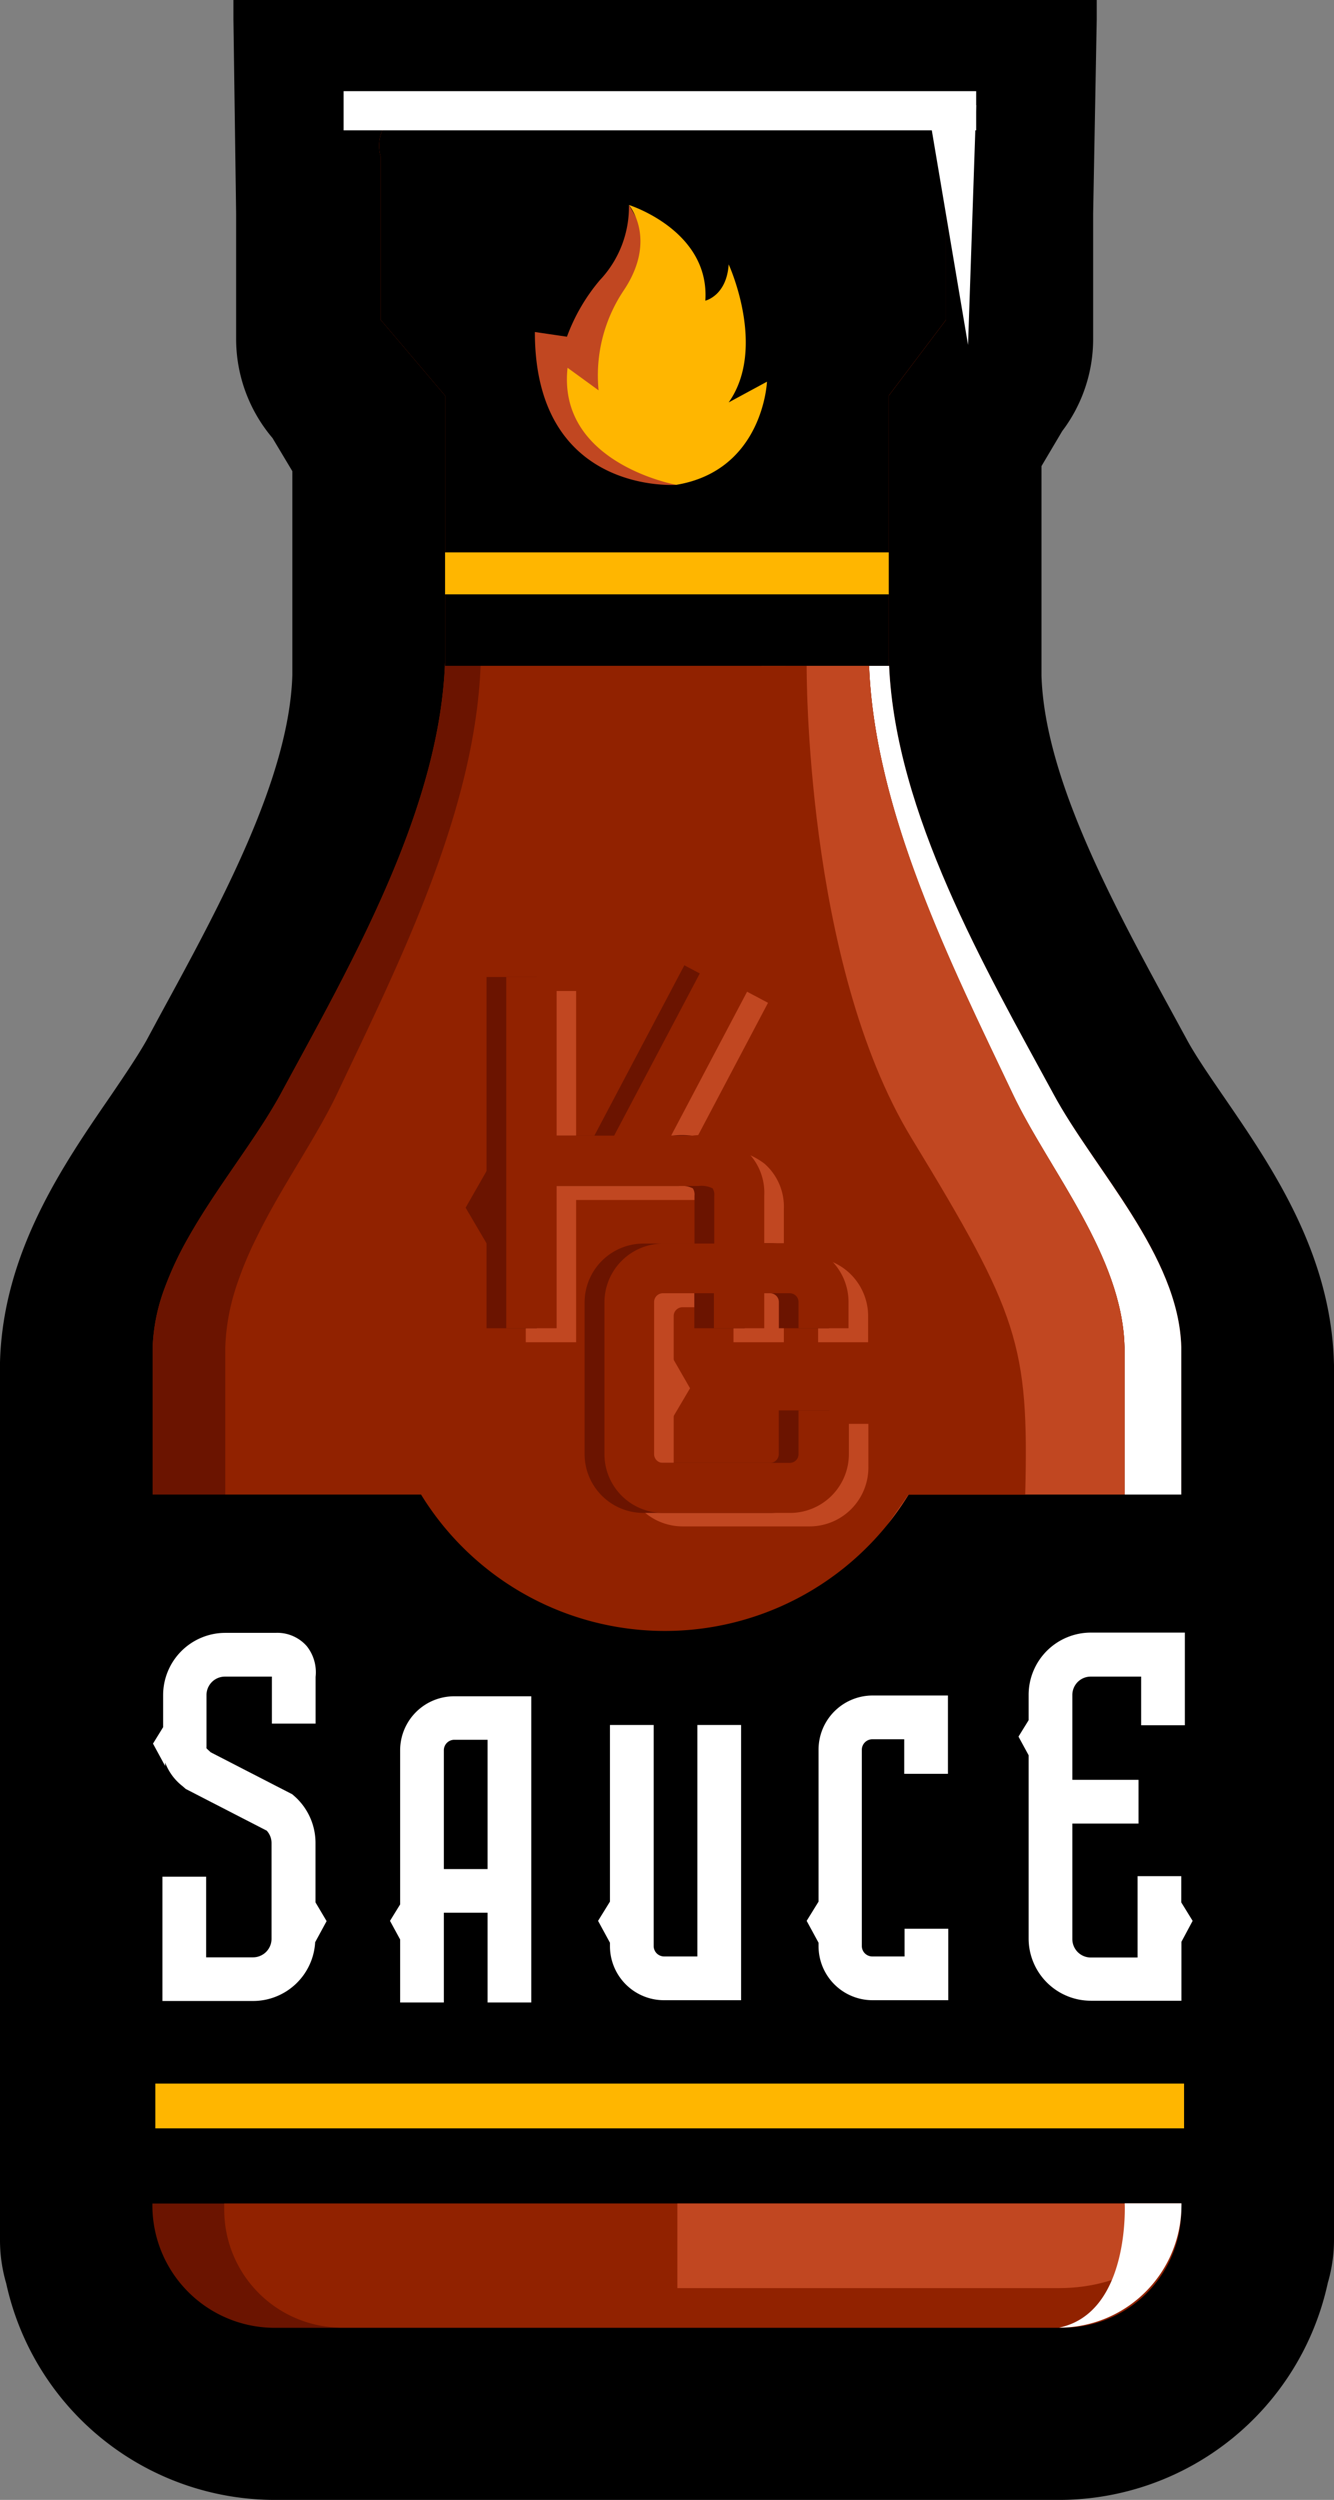 <svg xmlns="http://www.w3.org/2000/svg" id="Layer_1" width="152.59" height="285.76" data-name="Layer 1"><rect width="100%" height="100%" fill="#808080" stroke="none"/><defs id="defs4"><style id="style2">.cls-1{fill:#912200}.cls-2{fill:#ffb600}.cls-10{fill:#fff}.cls-9{fill:#6b1400}.cls-11{fill:#c14721}</style></defs><path id="path164" d="M152.58 155.76c-.34-12.53-7.12-22.41-12.57-30.35-1.66-2.42-3.23-4.7-4.2-6.48l-1.53-2.81c-6.92-12.69-14.77-27.06-15.15-38.88V53.28l2.37-4a17.42 17.42 0 0 0 3.54-10.52V24.41l.41-22.23V0H26.7v2.18l.31 22.23v14.35a17.5 17.5 0 0 0 4.16 11.31l2.27 3.79V77.2c-.38 11.82-8.23 26.19-15.15 38.88l-1.52 2.82c-1 1.78-2.54 4.06-4.19 6.48C7.12 133.32.34 143.2 0 155.73v100.28a17.6 17.6 0 0 0 .71 5 31.47 31.47 0 0 0 30.72 24.75h89.71a31.47 31.47 0 0 0 30.74-24.8 17.6 17.6 0 0 0 .71-5V156.2c0-.15 0-.31-.01-.44"/><path id="path168" d="M120.46 125.02c-8-14.74-18.36-32.64-18.8-49.79v-30l6.54-8.65V17.86s1.88-6.74-8.24-6.74H53.77c-12.55 0-10.23 6.74-10.23 6.74v18.69l7.38 8.68v30c-.44 17.15-10.8 35-18.8 49.79-.44.81-.93 1.63-1.44 2.46-2.76 4.44-6.42 9.15-9.19 14.08a38 38 0 0 0-2.64 5.64 21.5 21.5 0 0 0-1.39 6.78v54.78h117.66v-54.78c-.28-10.49-9.95-20.3-14.66-28.96" class="cls-1" style="fill:#912200"/><path id="path170" d="M120.46 125.02c-8-14.74-18.36-32.64-18.8-49.79v-30l6.54-8.65V17.86s1.88-6.74-8.24-6.74H53.77c-12.55 0-10.23 6.74-10.23 6.74v18.69l7.38 8.68v30c-.44 17.15-10.8 35-18.8 49.79-.44.81-.93 1.63-1.44 2.46-2.76 4.44-6.42 9.15-9.19 14.08a38 38 0 0 0-2.64 5.64 21.5 21.5 0 0 0-1.39 6.78v54.78h60l26.46-38c8.43-9.23-2.28-31.11-2.28-31.11-13.93-19.62-14.57-63.62-14.57-63.62l12.29-2.67v1.79c.38 17.15 9.44 35 16.44 49.79 4.11 8.66 12.57 18.47 12.81 29v54.82h6.49v-54.78c-.26-10.49-9.93-20.3-14.64-28.96" class="cls-9" style="fill:#6b1400"/><path id="path172" d="M101.7 76.11h-2.29c.66 16.88 9.53 34.42 16.41 48.91 4.11 8.66 12.57 18.47 12.81 29v54.74h6.49v-54.78c-.28-10.49-10-20.3-14.66-29-7.86-14.45-18-31.99-18.76-48.87" class="cls-10" style="fill:#fff"/><path id="path174" d="M115.82 125.02c-7-14.74-16.06-32.64-16.44-49.79v-30l5.72-8.65V17.86s1.63-6.74-7.21-6.74h-40.4c-11 0-8.94 6.74-8.94 6.74v18.69L55 45.23v30c-.38 17.15-9.44 35-16.44 49.79-.38.81-.81 1.63-1.26 2.46-2.41 4.44-5.61 9.15-8 14.08a41 41 0 0 0-2.32 5.64 24.7 24.7 0 0 0-1.21 6.78v54.78h102.86v-54.78c-.24-10.49-8.7-20.3-12.81-28.96" class="cls-1" style="fill:#912200"/><path id="path176" d="M128.63 153.98c-.24-10.49-8.7-20.3-12.81-29-7-14.74-16.06-32.64-16.44-49.79V73.4l-12.29 2.67s.64 44 14.57 63.62c0 0 10.71 21.88 2.28 31.11l-26.46 38h51.15z" class="cls-11" style="fill:#c14721"/><path id="path178" d="M103.94 170.84a32.74 32.74 0 0 1-55.78 0H17.45v81h118v-81z"/><path id="path180" d="M17.45 251.88h117.67v.21a14 14 0 0 1-14 14H31.43a14 14 0 0 1-14-14v-.21z" class="cls-9" style="fill:#6b1400"/><path id="path182" d="M25.64 251.88h109.48v.71a13.48 13.48 0 0 1-13.48 13.48H39.13a13.48 13.48 0 0 1-13.48-13.48v-.71z" class="cls-1" style="fill:#912200"/><path id="path184" d="M99.96 11.12H53.77c-12.55 0-10.23 6.74-10.23 6.74v18.69l7.38 8.68v30.88h50.75V45.2l6.54-8.65V17.86s1.87-6.74-8.25-6.74"/><path id="rect186" d="M50.91 63.14h50.75v4.8H50.91z" class="cls-2" style="fill:#ffb600"/><path id="rect188" d="M17.77 238.17h117.67v5.12H17.77z" class="cls-2" style="fill:#ffb600"/><path id="path190" d="M77.48 261.55h43.66c7.72 0 14-4.26 14-9.52v-.15H77.48z" class="cls-11" style="fill:#c14721"/><path id="path192" d="M121.14 266.07a14 14 0 0 0 14-14v-.21h-6.49s.64 12.51-7.51 14.21" class="cls-10" style="fill:#fff"/><path id="rect208" d="M39.3 10.42h72.36v4.48H39.3z" class="cls-10" style="fill:#fff"/><path id="polyline210" d="m282.6 281.87 4.36 25.8.93-27.41" class="cls-10" style="fill:#fff" transform="translate(-176.23 -268.24)"/><path id="path212" d="M45.77 200.06v17.63l-1.16 1.88 1.16 2.13v7.2h5v-10.26h5v10.26h5v-35h-8.79a6.18 6.18 0 0 0-6.21 6.16m10 13.59h-5v-13.59a1.2 1.2 0 0 1 1.18-1.19h3.82z" class="cls-10" style="fill:#fff"/><path id="path214" d="M79.77 223.64h-3.79a1.2 1.2 0 0 1-1.21-1.18v-25.28h-5v20.19l-1.36 2.2 1.36 2.5v.39a6.18 6.18 0 0 0 6.18 6.18h8.82v-31.46h-5z" class="cls-10" style="fill:#fff"/><path id="path216" d="M93.63 200v17.37l-1.36 2.2 1.36 2.5v.39a6.18 6.18 0 0 0 6.18 6.18h8.66v-8.17h-5v3.17h-3.7a1.2 1.2 0 0 1-1.19-1.18V200a1.21 1.21 0 0 1 1.19-1.19h3.66v3.95h5v-8.95h-8.66a6.19 6.19 0 0 0-6.14 6.19" class="cls-10" style="fill:#fff"/><path id="path218" d="m136.42 219.57-1.3-2.11v-3h-5v9.3h-5.35a2.11 2.11 0 0 1-2.11-2.12v-13.19h7.57v-5h-7.57v-9.69a2.1 2.1 0 0 1 2.11-2.11h5.76v5.56h5v-10.59h-10.76a7.12 7.12 0 0 0-7.11 7.11v2.9l-1.16 1.88 1.16 2.13v20.95a7.12 7.12 0 0 0 7.11 7.11h10.37v-6.74z" class="cls-10" style="fill:#fff"/><path id="path220" d="M36.09 217.46v-6.81a7.14 7.14 0 0 0-2.43-5.35l-.23-.2-9.33-4.8c-.19-.18-.4-.36-.48-.46a.6.6 0 0 1 0-.16v-5.92a2.11 2.11 0 0 1 2.11-2.11h5.37v5.37h5v-5.34a4.8 4.8 0 0 0-1-3.5 4.48 4.48 0 0 0-3.59-1.53h-5.74a7.12 7.12 0 0 0-7.11 7.11v3.67l-1.16 1.88 1.39 2.56v-.4a6.15 6.15 0 0 0 2 2.71l.35.31 9.27 4.77a2.1 2.1 0 0 1 .55 1.42v10.94a2.12 2.12 0 0 1-2.11 2.12h-5.37v-9.22h-5v14.21h10.37a7.12 7.12 0 0 0 7.1-6.72l1.31-2.41z" class="cls-10" style="fill:#fff"/><path id="path222" d="M92.27 76.11s-.24 33.9 12 54 13.43 23.6 13 40.75h-13.33l-24-59.55 2.65-28.59-2.65-6.59" class="cls-1" style="fill:#912200"/><path id="path224" d="M99.3 153.43v-3a6.73 6.73 0 0 0-6.72-6.72h-2.92v-5.47a6.54 6.54 0 0 0-2.2-5.21 8.18 8.18 0 0 0-6-1.62h-2.47l8.86-16.78-5.08-2.69-10.29 19.47H65.9v-18.13h-5.76v40.15h5.76v-16.26h16.21a2.77 2.77 0 0 1 1.63.26 1.3 1.3 0 0 1 .19.84v5.49h-5.84a6.73 6.73 0 0 0-6.72 6.72v17.28a6.72 6.72 0 0 0 6.72 6.72h14.52a6.73 6.73 0 0 0 6.72-6.72v-5h-5.76v5a1 1 0 0 1-1 1H78.06a1 1 0 0 1-1-1v-17.33a1 1 0 0 1 1-1h5.84v4h5.76v-4h2.92a1 1 0 0 1 1 1v3z" class="cls-11" style="fill:#c14721"/><path id="path226" d="M94.82 151.83v-3a6.74 6.74 0 0 0-6.73-6.72h-2.91v-5.47a6.54 6.54 0 0 0-2.2-5.21 8.18 8.18 0 0 0-6-1.62h-2.47l8.86-16.78-5.09-2.69-10.29 19.47h-6.58v-18.13h-5.76v40.15h5.76v-16.26h16.21a2.85 2.85 0 0 1 1.63.27 1.3 1.3 0 0 1 .19.84v5.47H73.6a6.74 6.74 0 0 0-6.73 6.72v17.35a6.73 6.73 0 0 0 6.73 6.72h14.51a6.73 6.73 0 0 0 6.73-6.72v-5h-5.76v5a1 1 0 0 1-1 1h-14.5a1 1 0 0 1-1-1v-17.39a1 1 0 0 1 1-1h5.84v4h5.76v-4h2.91a1 1 0 0 1 1 1v3z" class="cls-9" style="fill:#6b1400"/><path id="path228" d="M97.06 151.83v-3a6.73 6.73 0 0 0-6.72-6.72h-2.92v-5.47a6.54 6.54 0 0 0-2.2-5.21 8.18 8.18 0 0 0-6-1.62h-2.45l8.86-16.78-5.09-2.69-10.29 19.47h-6.58v-18.13h-5.76v40.15h5.76v-16.26h16.21a2.85 2.85 0 0 1 1.63.27 1.3 1.3 0 0 1 .19.84v5.47h-5.84a6.73 6.73 0 0 0-6.72 6.72v17.35a6.72 6.72 0 0 0 6.72 6.72h14.52a6.73 6.73 0 0 0 6.72-6.72v-5h-5.76v5a1 1 0 0 1-1 1H75.82a1 1 0 0 1-1-1v-17.39a1 1 0 0 1 1-1h5.84v4h5.76v-4h2.92a1 1 0 0 1 1 1v3z" class="cls-1" style="fill:#912200"/><path id="polyline230" d="m231.97 401.95-2.48 4.34 2.48 4.22" class="cls-9" style="fill:#6b1400" transform="translate(-176.23 -268.24)"/><path id="polyline232" d="m252.67 422.6 2.49 4.33-2.49 4.22" class="cls-11" style="fill:#c14721" transform="translate(-176.23 -268.24)"/><path id="path234" d="M77.36 55.42s-16.18 1.21-16.18-17.47l3.67.54a21.4 21.4 0 0 1 3.75-6.45 12.2 12.2 0 0 0 3.34-8.61l6.69 11.63 2.06 10" class="cls-11" style="fill:#c14721"/><path id="path236" d="M77.36 55.42s-13.63-2.44-12.44-13.38l3.55 2.58a17.44 17.44 0 0 1 2.92-11.49c3.85-5.82.55-9.7.55-9.7s9.27 2.91 8.74 10.94c0 0 2.43-.55 2.67-4.15 0 0 4.4 9.55 0 15.78l4.38-2.37s-.41 10.13-10.37 11.79" class="cls-2" style="fill:#ffb600"/></svg>